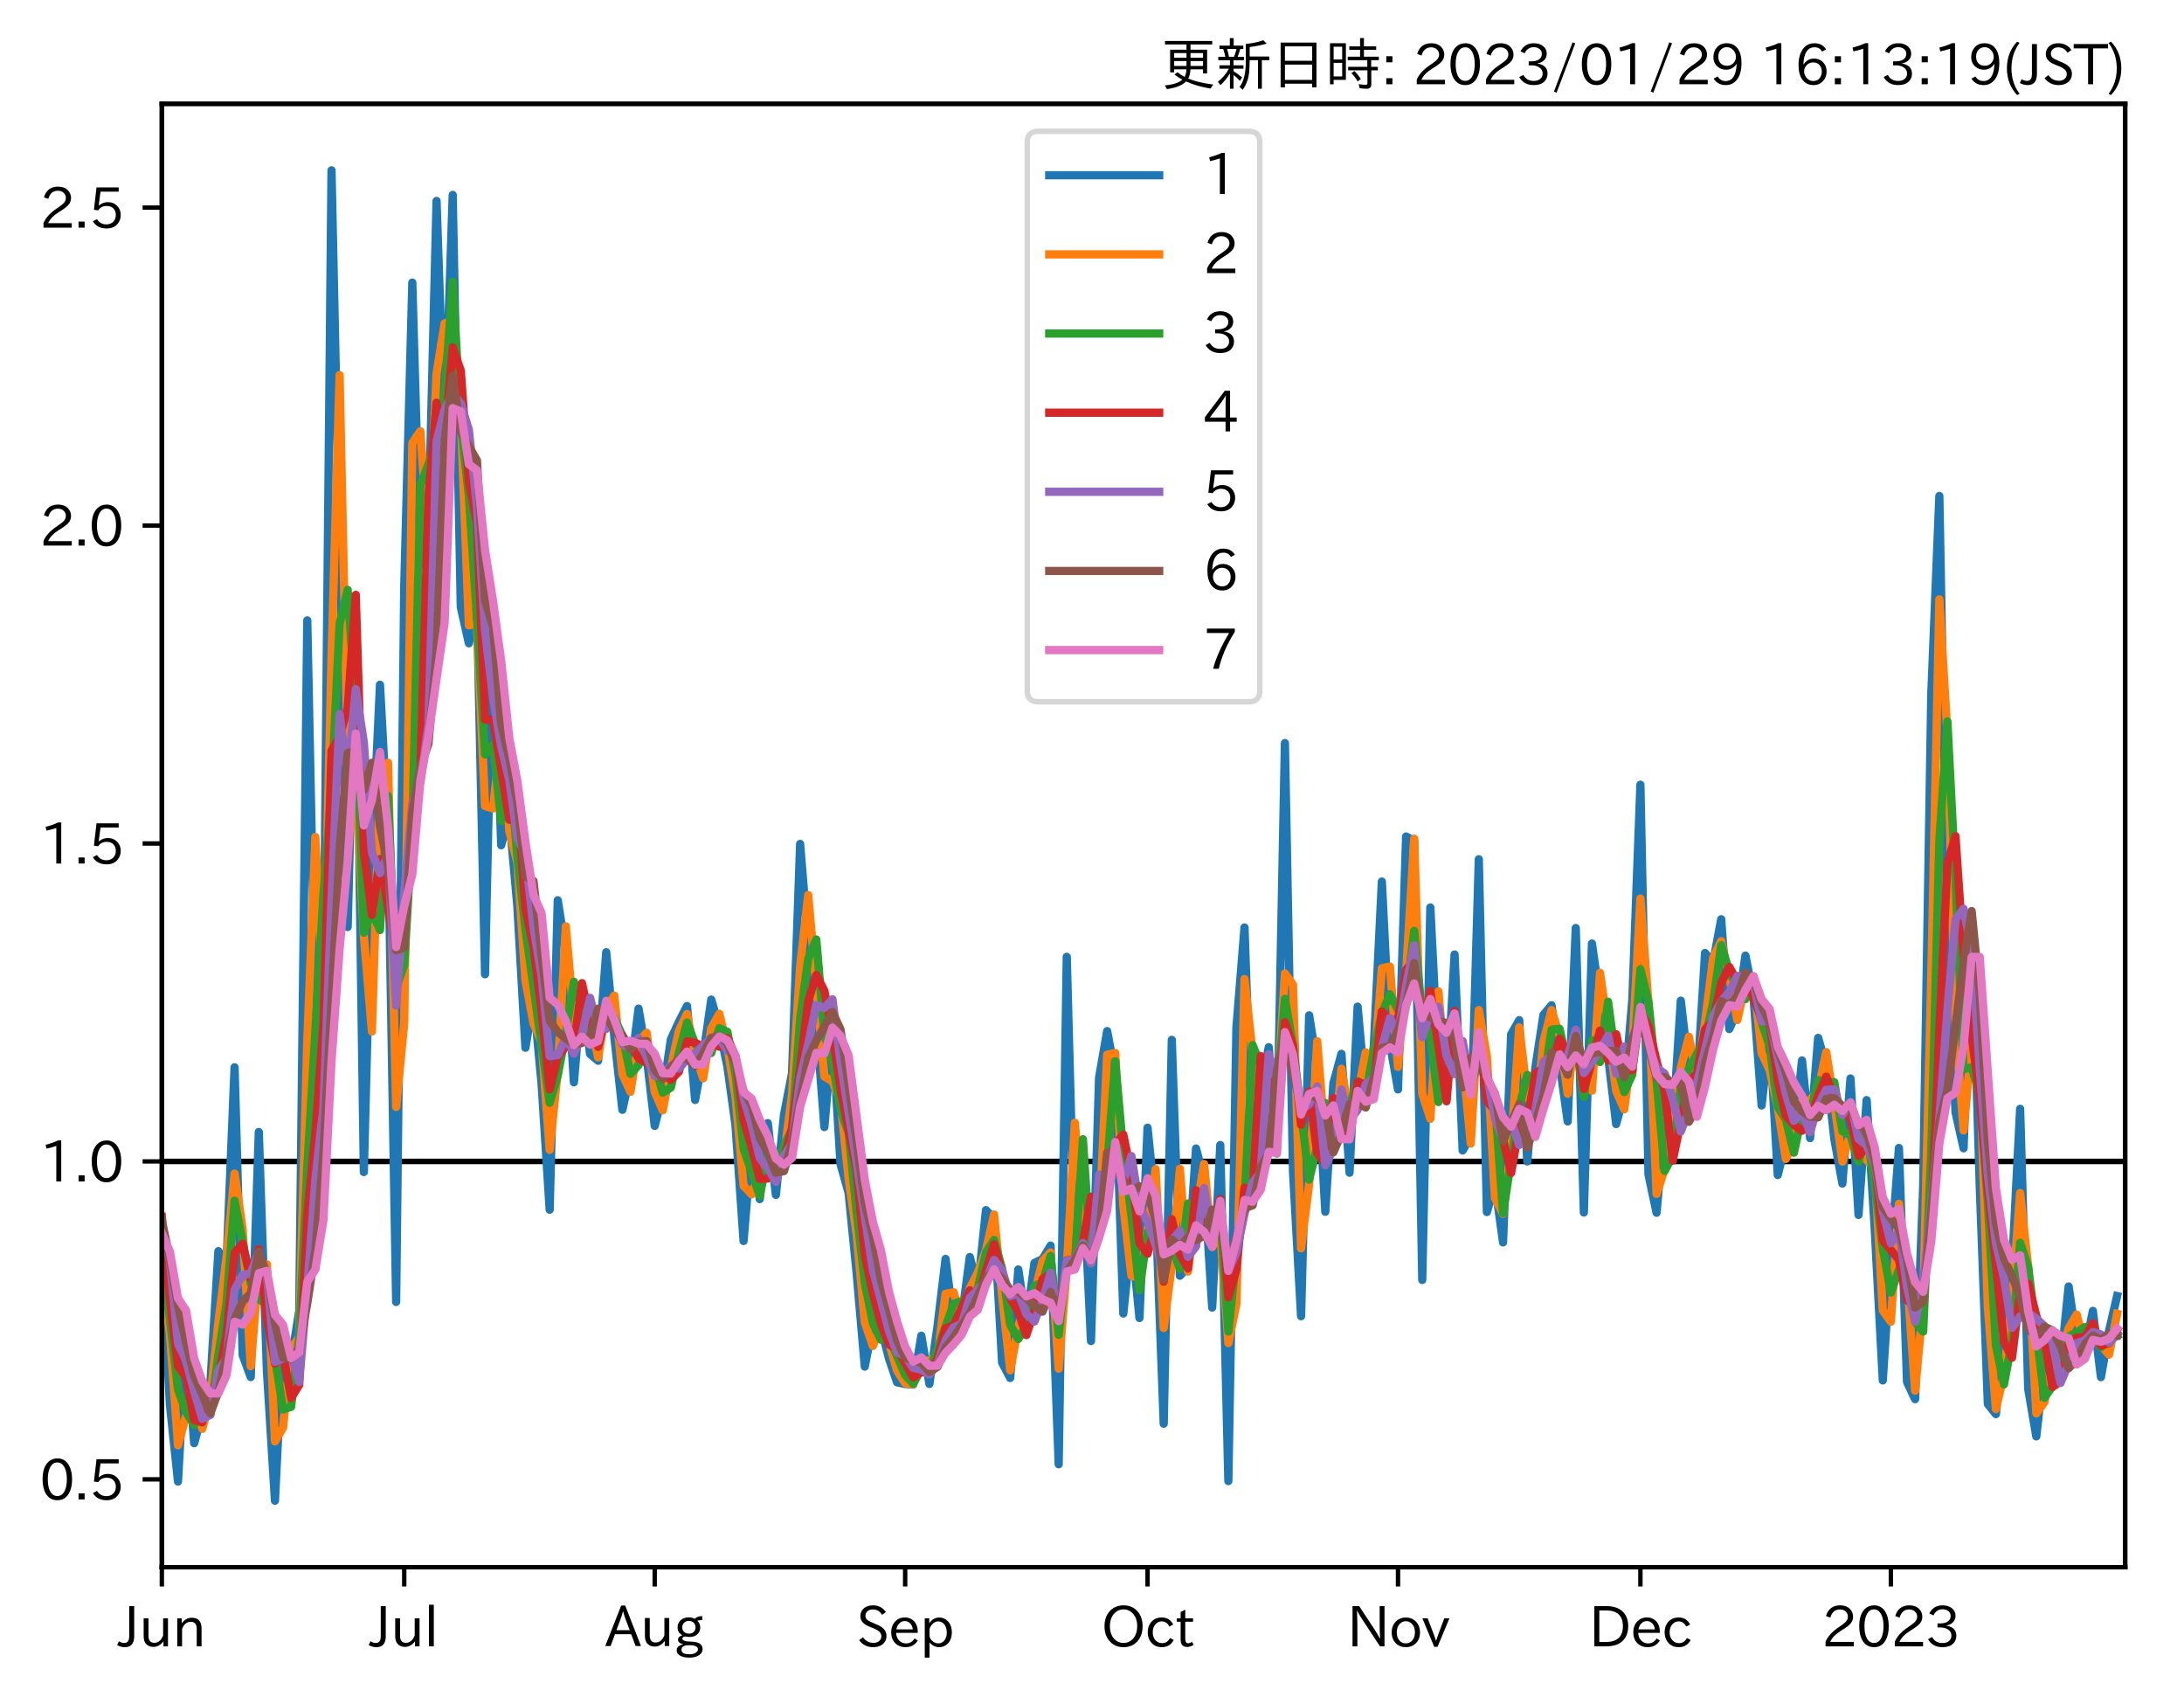 <?xml version="1.0" encoding="utf-8" standalone="no"?>
<!DOCTYPE svg PUBLIC "-//W3C//DTD SVG 1.1//EN"
  "http://www.w3.org/Graphics/SVG/1.1/DTD/svg11.dtd">
<svg xmlns:xlink="http://www.w3.org/1999/xlink" width="397.259pt" height="308.582pt" viewBox="0 0 397.259 308.582" xmlns="http://www.w3.org/2000/svg" version="1.1">
 <defs>
  <style type="text/css">*{stroke-linejoin: round; stroke-linecap: butt}</style>
 </defs>
 <g id="figure_1">
  <g id="patch_1">
   <path d="M 0 308.582 
L 397.259 308.582 
L 397.259 0 
L 0 0 
z
" style="fill: #ffffff"/>
  </g>
  <g id="axes_1">
   <g id="patch_2">
    <path d="M 29.439 284.991 
L 386.559 284.991 
L 386.559 18.879 
L 29.439 18.879 
z
" style="fill: #ffffff"/>
   </g>
   <g id="line2d_1">
    <path d="M 29.439 211.199 
L 386.559 211.199 
" clip-path="url(#p198c896432)" style="fill: none; stroke: #000000; stroke-linecap: square"/>
   </g>
   <g id="matplotlib.axis_1">
    <g id="xtick_1">
     <g id="line2d_2">
      <defs>
       <path id="m5eaef6ec23" d="M 0 0 
L 0 3.5 
" style="stroke: #000000; stroke-width: 0.8"/>
      </defs>
      <g>
       <use xlink:href="#m5eaef6ec23" x="29.439" y="284.991" style="stroke: #000000; stroke-width: 0.8"/>
      </g>
     </g>
     <g id="text_1">
      <!-- Jun -->
      <g transform="translate(21.499 299.482) scale(0.1 -0.1)">
       <defs>
        <path id="IPAexGothic-4a" d="M 1819 4634 
L 1819 1234 
Q 1819 -31 763 -31 
Q 303 -31 -125 209 
L 84 644 
Q 378 447 694 447 
Q 1250 447 1250 1203 
L 1250 4634 
L 1819 4634 
z
" transform="scale(0.016)"/>
        <path id="IPAexGothic-75" d="M 3284 63 
L 2772 63 
L 2772 644 
Q 2300 0 1625 0 
Q 1072 0 763 375 
Q 519 678 519 1241 
L 519 3250 
L 1069 3250 
L 1069 1259 
Q 1069 466 1734 466 
Q 2406 466 2734 1291 
L 2734 3250 
L 3284 3250 
L 3284 63 
z
" transform="scale(0.016)"/>
        <path id="IPAexGothic-6e" d="M 3328 63 
L 2778 63 
L 2778 2041 
Q 2778 2853 2106 2853 
Q 1428 2853 1113 2041 
L 1113 63 
L 563 63 
L 563 3250 
L 1075 3250 
L 1075 2675 
Q 1525 3316 2222 3316 
Q 3328 3316 3328 2072 
L 3328 63 
z
" transform="scale(0.016)"/>
       </defs>
       <use xlink:href="#IPAexGothic-4a"/>
       <use xlink:href="#IPAexGothic-75" x="37.988"/>
       <use xlink:href="#IPAexGothic-6e" x="98.389"/>
      </g>
     </g>
    </g>
    <g id="xtick_2">
     <g id="line2d_3">
      <g>
       <use xlink:href="#m5eaef6ec23" x="73.528" y="284.991" style="stroke: #000000; stroke-width: 0.8"/>
      </g>
     </g>
     <g id="text_2">
      <!-- Jul -->
      <g transform="translate(67.258 299.482) scale(0.1 -0.1)">
       <defs>
        <path id="IPAexGothic-6c" d="M 1131 63 
L 581 63 
L 581 4794 
L 1131 4794 
L 1131 63 
z
" transform="scale(0.016)"/>
       </defs>
       <use xlink:href="#IPAexGothic-4a"/>
       <use xlink:href="#IPAexGothic-75" x="37.988"/>
       <use xlink:href="#IPAexGothic-6c" x="98.389"/>
      </g>
     </g>
    </g>
    <g id="xtick_3">
     <g id="line2d_4">
      <g>
       <use xlink:href="#m5eaef6ec23" x="119.086" y="284.991" style="stroke: #000000; stroke-width: 0.8"/>
      </g>
     </g>
     <g id="text_3">
      <!-- Aug -->
      <g transform="translate(110.104 299.424) scale(0.1 -0.1)">
       <defs>
        <path id="IPAexGothic-41" d="M 4056 63 
L 3444 63 
L 2938 1409 
L 1100 1409 
L 603 63 
L -6 63 
L 1806 4666 
L 2259 4666 
L 4056 63 
z
M 2778 1863 
L 2316 3078 
Q 2125 3588 2028 4000 
L 2009 4000 
Q 1897 3563 1716 3078 
L 1263 1863 
L 2778 1863 
z
" transform="scale(0.016)"/>
        <path id="IPAexGothic-67" d="M 1331 1150 
Q 1006 1122 1006 900 
Q 1006 613 1763 575 
L 2131 556 
Q 3303 497 3303 -294 
Q 3303 -700 2925 -959 
Q 2519 -1253 1794 -1253 
Q 1138 -1253 738 -1028 
Q 353 -809 353 -428 
Q 353 84 1075 247 
L 1075 269 
Q 506 413 506 778 
Q 506 1116 994 1297 
Q 456 1575 456 2181 
Q 456 2650 769 2963 
Q 1128 3322 1738 3322 
Q 2125 3322 2422 3153 
Q 2650 3453 3259 3463 
L 3259 3013 
Q 2838 3003 2703 2938 
Q 3034 2613 3034 2169 
Q 3034 1728 2734 1425 
Q 2400 1094 1813 1094 
Q 1563 1094 1331 1150 
z
M 1734 2919 
Q 1409 2919 1197 2706 
Q 988 2497 988 2181 
Q 988 1872 1184 1684 
Q 1397 1472 1756 1472 
Q 2094 1472 2297 1678 
Q 2503 1881 2503 2203 
Q 2503 2497 2297 2700 
Q 2081 2919 1734 2919 
z
M 1753 159 
Q 903 159 903 -366 
Q 903 -875 1800 -875 
Q 2378 -875 2638 -606 
Q 2772 -481 2772 -313 
Q 2772 159 1753 159 
z
" transform="scale(0.016)"/>
       </defs>
       <use xlink:href="#IPAexGothic-41"/>
       <use xlink:href="#IPAexGothic-75" x="63.721"/>
       <use xlink:href="#IPAexGothic-67" x="124.121"/>
      </g>
     </g>
    </g>
    <g id="xtick_4">
     <g id="line2d_5">
      <g>
       <use xlink:href="#m5eaef6ec23" x="164.645" y="284.991" style="stroke: #000000; stroke-width: 0.8"/>
      </g>
     </g>
     <g id="text_4">
      <!-- Sep -->
      <g transform="translate(155.77 299.482) scale(0.1 -0.1)">
       <defs>
        <path id="IPAexGothic-53" d="M 2919 3641 
Q 2563 4259 1853 4259 
Q 1453 4259 1213 4009 
Q 1028 3803 1028 3534 
Q 1028 3238 1266 3047 
Q 1444 2913 1984 2688 
L 2200 2597 
Q 2925 2306 3191 1953 
Q 3422 1644 3422 1259 
Q 3422 644 2969 288 
Q 2559 -31 1931 -31 
Q 881 -31 313 766 
L 753 1100 
Q 1203 459 1938 459 
Q 2288 459 2534 625 
Q 2841 847 2841 1216 
Q 2841 1503 2616 1728 
Q 2375 1959 1728 2206 
L 1541 2278 
Q 453 2694 453 3481 
Q 453 4006 806 4347 
Q 1203 4725 1863 4725 
Q 2841 4725 3359 3956 
L 2919 3641 
z
" transform="scale(0.016)"/>
        <path id="IPAexGothic-65" d="M 863 1594 
Q 891 1041 1209 722 
Q 1534 397 1997 397 
Q 2606 397 2963 966 
L 3322 728 
Q 2869 -31 1931 -31 
Q 1222 -31 766 422 
Q 306 884 306 1641 
Q 306 2444 788 2925 
Q 1216 3353 1856 3353 
Q 2459 3353 2866 2956 
Q 3322 2494 3322 1722 
L 3322 1594 
L 863 1594 
z
M 2756 1997 
Q 2709 2431 2450 2681 
Q 2194 2938 1844 2938 
Q 1438 2938 1150 2591 
Q 953 2356 894 1997 
L 2756 1997 
z
" transform="scale(0.016)"/>
        <path id="IPAexGothic-70" d="M 1075 2688 
Q 1525 3341 2206 3341 
Q 2769 3341 3172 2938 
Q 3641 2469 3641 1644 
Q 3641 841 3178 372 
Q 2775 -31 2200 -31 
Q 1569 -31 1106 497 
L 1106 -1216 
L 563 -1216 
L 563 3250 
L 1075 3250 
L 1075 2688 
z
M 1106 1950 
L 1106 1291 
Q 1106 897 1516 600 
Q 1791 403 2106 403 
Q 2469 403 2725 659 
Q 3066 997 3066 1631 
Q 3066 2200 2784 2559 
Q 2503 2900 2100 2900 
Q 1656 2900 1338 2484 
Q 1106 2184 1106 1950 
z
" transform="scale(0.016)"/>
       </defs>
       <use xlink:href="#IPAexGothic-53"/>
       <use xlink:href="#IPAexGothic-65" x="58.496"/>
       <use xlink:href="#IPAexGothic-70" x="115.381"/>
      </g>
     </g>
    </g>
    <g id="xtick_5">
     <g id="line2d_6">
      <g>
       <use xlink:href="#m5eaef6ec23" x="208.734" y="284.991" style="stroke: #000000; stroke-width: 0.8"/>
      </g>
     </g>
     <g id="text_5">
      <!-- Oct -->
      <g transform="translate(200.299 299.482) scale(0.1 -0.1)">
       <defs>
        <path id="IPAexGothic-4f" d="M 2541 4725 
Q 3456 4725 4044 4138 
Q 4709 3472 4709 2331 
Q 4709 1219 4031 550 
Q 3450 -31 2541 -31 
Q 1638 -31 1056 550 
Q 378 1219 378 2356 
Q 378 3469 1044 4138 
Q 1631 4725 2541 4725 
z
M 2541 4266 
Q 1953 4266 1531 3844 
Q 994 3303 994 2350 
Q 994 1391 1531 863 
Q 1947 447 2541 447 
Q 3131 447 3556 863 
Q 4094 1400 4094 2375 
Q 4094 3297 3550 3844 
Q 3138 4266 2541 4266 
z
" transform="scale(0.016)"/>
        <path id="IPAexGothic-63" d="M 3269 784 
Q 2834 -31 1900 -31 
Q 1228 -31 788 409 
Q 313 891 313 1663 
Q 313 2428 788 2913 
Q 1222 3347 1881 3347 
Q 2813 3347 3206 2541 
L 2763 2309 
Q 2484 2900 1900 2900 
Q 1516 2900 1234 2619 
Q 881 2266 881 1650 
Q 881 1069 1222 728 
Q 1522 428 1956 428 
Q 2547 428 2847 1016 
L 3269 784 
z
" transform="scale(0.016)"/>
        <path id="IPAexGothic-74" d="M 2125 241 
Q 1769 -6 1397 -6 
Q 653 -6 653 831 
L 653 2859 
L 219 2859 
L 219 3250 
L 653 3250 
L 653 3966 
L 1178 4228 
L 1178 3250 
L 2063 3250 
L 2063 2859 
L 1178 2859 
L 1178 906 
Q 1178 416 1513 416 
Q 1738 416 1941 588 
L 2125 241 
z
" transform="scale(0.016)"/>
       </defs>
       <use xlink:href="#IPAexGothic-4f"/>
       <use xlink:href="#IPAexGothic-63" x="79.688"/>
       <use xlink:href="#IPAexGothic-74" x="134.082"/>
      </g>
     </g>
    </g>
    <g id="xtick_6">
     <g id="line2d_7">
      <g>
       <use xlink:href="#m5eaef6ec23" x="254.292" y="284.991" style="stroke: #000000; stroke-width: 0.8"/>
      </g>
     </g>
     <g id="text_6">
      <!-- Nov -->
      <g transform="translate(245.044 299.482) scale(0.1 -0.1)">
       <defs>
        <path id="IPAexGothic-4e" d="M 4244 63 
L 3731 63 
L 1697 3150 
Q 1466 3500 1141 4097 
L 1116 4097 
L 1128 3797 
Q 1159 2803 1159 2469 
L 1159 63 
L 609 63 
L 609 4634 
L 1366 4634 
L 3113 1978 
Q 3453 1447 3713 966 
L 3738 966 
Q 3694 1897 3694 2469 
L 3694 4634 
L 4244 4634 
L 4244 63 
z
" transform="scale(0.016)"/>
        <path id="IPAexGothic-6f" d="M 1919 3341 
Q 2594 3341 3056 2888 
Q 3531 2413 3531 1638 
Q 3531 888 3066 422 
Q 2609 -31 1919 -31 
Q 1228 -31 781 416 
Q 313 881 313 1656 
Q 313 2413 788 2888 
Q 1241 3341 1919 3341 
z
M 1919 2919 
Q 1519 2919 1241 2631 
Q 888 2278 888 1650 
Q 888 1031 1234 684 
Q 1516 403 1919 403 
Q 2331 403 2609 691 
Q 2956 1038 2956 1672 
Q 2956 2269 2603 2631 
Q 2316 2919 1919 2919 
z
" transform="scale(0.016)"/>
        <path id="IPAexGothic-76" d="M 3103 3250 
L 1747 6 
L 1375 6 
L 25 3250 
L 628 3250 
L 1338 1388 
L 1522 844 
L 1569 703 
L 1588 703 
Q 1641 884 1822 1388 
L 2516 3250 
L 3103 3250 
z
" transform="scale(0.016)"/>
       </defs>
       <use xlink:href="#IPAexGothic-4e"/>
       <use xlink:href="#IPAexGothic-6f" x="75.977"/>
       <use xlink:href="#IPAexGothic-76" x="136.377"/>
      </g>
     </g>
    </g>
    <g id="xtick_7">
     <g id="line2d_8">
      <g>
       <use xlink:href="#m5eaef6ec23" x="298.381" y="284.991" style="stroke: #000000; stroke-width: 0.8"/>
      </g>
     </g>
     <g id="text_7">
      <!-- Dec -->
      <g transform="translate(289.033 299.482) scale(0.1 -0.1)">
       <defs>
        <path id="IPAexGothic-44" d="M 609 4634 
L 1984 4634 
Q 3159 4634 3791 4050 
Q 4456 3444 4456 2356 
Q 4456 1047 3516 441 
Q 2925 63 1941 63 
L 609 63 
L 609 4634 
z
M 1172 556 
L 1894 556 
Q 3853 556 3853 2356 
Q 3853 4147 1928 4147 
L 1172 4147 
L 1172 556 
z
" transform="scale(0.016)"/>
       </defs>
       <use xlink:href="#IPAexGothic-44"/>
       <use xlink:href="#IPAexGothic-65" x="75.684"/>
       <use xlink:href="#IPAexGothic-63" x="132.568"/>
      </g>
     </g>
    </g>
    <g id="xtick_8">
     <g id="line2d_9">
      <g>
       <use xlink:href="#m5eaef6ec23" x="343.94" y="284.991" style="stroke: #000000; stroke-width: 0.8"/>
      </g>
     </g>
     <g id="text_8">
      <!-- 2023 -->
      <g transform="translate(331.343 299.482) scale(0.1 -0.1)">
       <defs>
        <path id="IPAexGothic-32" d="M 3659 63 
L 447 63 
L 447 594 
Q 825 1475 1894 2203 
L 2072 2322 
Q 2619 2697 2791 2906 
Q 2988 3153 2988 3444 
Q 2988 3772 2756 4003 
Q 2500 4259 2084 4259 
Q 1250 4259 991 3328 
L 497 3506 
Q 853 4725 2116 4725 
Q 2806 4725 3216 4316 
Q 3575 3947 3575 3425 
Q 3575 3038 3344 2722 
Q 3131 2416 2366 1938 
L 2231 1856 
Q 1256 1253 978 569 
L 3659 569 
L 3659 63 
z
" transform="scale(0.016)"/>
        <path id="IPAexGothic-30" d="M 2038 4725 
Q 2881 4725 3334 3944 
Q 3694 3325 3694 2344 
Q 3694 1372 3334 741 
Q 2888 -31 2016 -31 
Q 1147 -31 700 741 
Q 341 1372 341 2350 
Q 341 3713 1000 4334 
Q 1419 4725 2038 4725 
z
M 2016 4266 
Q 1516 4266 1228 3759 
Q 934 3247 934 2344 
Q 934 1456 1222 947 
Q 1513 447 2016 447 
Q 2619 447 2909 1153 
Q 3100 1622 3100 2375 
Q 3100 3256 2806 3759 
Q 2509 4266 2016 4266 
z
" transform="scale(0.016)"/>
        <path id="IPAexGothic-33" d="M 2381 2419 
Q 3506 2216 3506 1278 
Q 3506 716 3128 356 
Q 2709 -31 1944 -31 
Q 797 -31 288 881 
L 756 1131 
Q 1109 441 1938 441 
Q 2425 441 2694 691 
Q 2950 928 2950 1291 
Q 2950 1719 2566 1978 
Q 2216 2213 1644 2213 
L 1363 2213 
L 1363 2669 
L 1656 2669 
Q 2231 2669 2534 2888 
Q 2859 3119 2859 3509 
Q 2859 3934 2494 4138 
Q 2259 4278 1931 4278 
Q 1238 4278 903 3578 
L 434 3803 
Q 897 4725 1938 4725 
Q 2597 4725 3006 4394 
Q 3416 4069 3416 3534 
Q 3416 3028 3019 2706 
Q 2763 2500 2381 2444 
L 2381 2419 
z
" transform="scale(0.016)"/>
       </defs>
       <use xlink:href="#IPAexGothic-32"/>
       <use xlink:href="#IPAexGothic-30" x="62.988"/>
       <use xlink:href="#IPAexGothic-32" x="125.977"/>
       <use xlink:href="#IPAexGothic-33" x="188.965"/>
      </g>
     </g>
    </g>
   </g>
   <g id="matplotlib.axis_2">
    <g id="ytick_1">
     <g id="line2d_10">
      <defs>
       <path id="m2f8f2e50e8" d="M 0 0 
L -3.5 0 
" style="stroke: #000000; stroke-width: 0.8"/>
      </defs>
      <g>
       <use xlink:href="#m2f8f2e50e8" x="29.439" y="269.015" style="stroke: #000000; stroke-width: 0.8"/>
      </g>
     </g>
     <g id="text_9">
      <!-- 0.5 -->
      <g transform="translate(7.2 272.76) scale(0.1 -0.1)">
       <defs>
        <path id="IPAexGothic-2e" d="M 1184 63 
L 494 63 
L 494 753 
L 1184 753 
L 1184 63 
z
" transform="scale(0.016)"/>
        <path id="IPAexGothic-35" d="M 1178 2603 
Q 1634 2963 2172 2963 
Q 2816 2963 3241 2528 
Q 3638 2113 3638 1497 
Q 3638 938 3297 513 
Q 2869 -31 2031 -31 
Q 959 -31 469 784 
L 938 1028 
Q 1309 434 2013 434 
Q 2466 434 2769 716 
Q 3081 1013 3081 1503 
Q 3081 1966 2806 2241 
Q 2519 2528 2056 2528 
Q 1406 2528 1072 2028 
L 591 2091 
L 884 4634 
L 3406 4634 
L 3406 4153 
L 1341 4153 
L 1134 2603 
L 1178 2603 
z
" transform="scale(0.016)"/>
       </defs>
       <use xlink:href="#IPAexGothic-30"/>
       <use xlink:href="#IPAexGothic-2e" x="62.988"/>
       <use xlink:href="#IPAexGothic-35" x="89.404"/>
      </g>
     </g>
    </g>
    <g id="ytick_2">
     <g id="line2d_11">
      <g>
       <use xlink:href="#m2f8f2e50e8" x="29.439" y="211.199" style="stroke: #000000; stroke-width: 0.8"/>
      </g>
     </g>
     <g id="text_10">
      <!-- 1.0 -->
      <g transform="translate(7.2 214.944) scale(0.1 -0.1)">
       <defs>
        <path id="IPAexGothic-31" d="M 2463 63 
L 1900 63 
L 1900 4103 
Q 1372 3922 788 3797 
L 684 4231 
Q 1519 4441 2106 4731 
L 2463 4731 
L 2463 63 
z
" transform="scale(0.016)"/>
       </defs>
       <use xlink:href="#IPAexGothic-31"/>
       <use xlink:href="#IPAexGothic-2e" x="62.988"/>
       <use xlink:href="#IPAexGothic-30" x="89.404"/>
      </g>
     </g>
    </g>
    <g id="ytick_3">
     <g id="line2d_12">
      <g>
       <use xlink:href="#m2f8f2e50e8" x="29.439" y="153.383" style="stroke: #000000; stroke-width: 0.8"/>
      </g>
     </g>
     <g id="text_11">
      <!-- 1.5 -->
      <g transform="translate(7.2 157.129) scale(0.1 -0.1)">
       <use xlink:href="#IPAexGothic-31"/>
       <use xlink:href="#IPAexGothic-2e" x="62.988"/>
       <use xlink:href="#IPAexGothic-35" x="89.404"/>
      </g>
     </g>
    </g>
    <g id="ytick_4">
     <g id="line2d_13">
      <g>
       <use xlink:href="#m2f8f2e50e8" x="29.439" y="95.568" style="stroke: #000000; stroke-width: 0.8"/>
      </g>
     </g>
     <g id="text_12">
      <!-- 2.0 -->
      <g transform="translate(7.2 99.313) scale(0.1 -0.1)">
       <use xlink:href="#IPAexGothic-32"/>
       <use xlink:href="#IPAexGothic-2e" x="62.988"/>
       <use xlink:href="#IPAexGothic-30" x="89.404"/>
      </g>
     </g>
    </g>
    <g id="ytick_5">
     <g id="line2d_14">
      <g>
       <use xlink:href="#m2f8f2e50e8" x="29.439" y="37.752" style="stroke: #000000; stroke-width: 0.8"/>
      </g>
     </g>
     <g id="text_13">
      <!-- 2.5 -->
      <g transform="translate(7.2 41.498) scale(0.1 -0.1)">
       <use xlink:href="#IPAexGothic-32"/>
       <use xlink:href="#IPAexGothic-2e" x="62.988"/>
       <use xlink:href="#IPAexGothic-35" x="89.404"/>
      </g>
     </g>
    </g>
   </g>
   <g id="line2d_15">
    <path d="M 29.439 227.412 
L 30.909 255.472 
L 32.378 269.406 
L 33.848 242.946 
L 35.318 262.441 
L 38.257 251.639 
L 39.726 227.515 
L 41.196 229.941 
L 42.666 194.078 
L 44.135 246.404 
L 45.605 250.412 
L 47.075 205.847 
L 48.544 249.191 
L 50.014 272.895 
L 51.484 243.091 
L 52.953 247.56 
L 54.423 238.429 
L 55.892 112.81 
L 57.362 184.323 
L 58.832 181.499 
L 60.301 30.975 
L 63.241 168.571 
L 64.71 110.868 
L 66.18 213.126 
L 67.649 156.294 
L 69.119 124.518 
L 70.589 151.875 
L 72.058 236.752 
L 73.528 106.655 
L 74.998 51.387 
L 76.467 102.788 
L 77.937 95.926 
L 79.406 36.543 
L 80.876 79.378 
L 82.346 35.44 
L 83.815 110.397 
L 85.285 116.98 
L 86.755 109.726 
L 88.224 177.161 
L 89.694 110.815 
L 91.164 153.702 
L 92.633 148.461 
L 94.103 164.812 
L 95.572 190.526 
L 97.042 181.526 
L 98.512 197.097 
L 99.981 219.977 
L 101.451 163.71 
L 102.921 173.022 
L 104.39 196.818 
L 105.86 179.527 
L 107.329 191.661 
L 108.799 192.888 
L 110.269 173.159 
L 111.738 188.502 
L 113.208 201.809 
L 114.678 195.198 
L 116.147 183.412 
L 117.617 192.047 
L 119.086 204.738 
L 120.556 199.026 
L 122.026 189.017 
L 123.495 185.81 
L 124.965 182.942 
L 126.435 200.02 
L 127.904 192.032 
L 129.374 181.775 
L 130.844 186.871 
L 132.313 193.984 
L 133.783 204.601 
L 135.252 225.669 
L 136.722 207.99 
L 138.192 218.057 
L 139.661 204.233 
L 141.131 217.282 
L 142.601 202.721 
L 144.07 195.142 
L 145.54 153.461 
L 147.009 171.531 
L 148.479 185.829 
L 149.949 204.95 
L 151.418 187.736 
L 152.888 211.671 
L 154.358 216.921 
L 155.827 231.588 
L 157.297 248.51 
L 158.766 240.826 
L 160.236 241.3 
L 161.706 247.073 
L 163.175 251.368 
L 164.645 251.669 
L 166.115 251.785 
L 167.584 242.9 
L 169.054 251.663 
L 170.524 241.186 
L 171.993 228.93 
L 173.463 240.67 
L 174.932 239.69 
L 176.402 228.587 
L 177.872 234.115 
L 179.341 220.054 
L 180.811 221.634 
L 182.281 247.789 
L 183.75 250.578 
L 185.22 230.848 
L 186.689 240.571 
L 188.159 229.668 
L 189.629 228.965 
L 191.098 226.507 
L 192.568 266.268 
L 194.038 173.995 
L 195.507 228.352 
L 196.977 212.968 
L 198.446 243.864 
L 199.916 195.951 
L 201.386 187.501 
L 202.855 195.33 
L 204.325 238.856 
L 205.795 224.564 
L 207.264 239.675 
L 208.734 205.067 
L 210.204 219.658 
L 211.673 258.894 
L 213.143 189.096 
L 214.612 231.989 
L 216.082 230.452 
L 217.552 208.849 
L 219.021 214.413 
L 220.491 237.775 
L 221.961 208.216 
L 223.43 269.329 
L 224.9 186.857 
L 226.369 168.653 
L 227.839 211.199 
L 229.309 197.903 
L 230.778 190.428 
L 232.248 209.746 
L 233.718 135.124 
L 235.187 212.926 
L 236.657 239.344 
L 238.126 184.632 
L 239.596 193.893 
L 241.066 220.352 
L 242.535 197.002 
L 244.005 191.634 
L 245.475 213.254 
L 246.944 183.049 
L 248.414 199.198 
L 249.884 190.347 
L 251.353 160.31 
L 252.823 189.784 
L 254.292 198.104 
L 255.762 152.111 
L 257.232 152.92 
L 258.701 232.748 
L 260.171 165.024 
L 261.641 194.086 
L 263.11 199.838 
L 264.58 173.565 
L 266.049 209.205 
L 267.519 206.691 
L 268.989 156.25 
L 270.458 220.403 
L 271.928 215.285 
L 273.398 225.924 
L 274.867 188.099 
L 276.337 185.512 
L 277.806 211.199 
L 279.276 194.16 
L 280.746 184.552 
L 282.215 182.799 
L 285.155 203.93 
L 286.624 168.757 
L 288.094 220.491 
L 289.564 171.577 
L 292.503 192.116 
L 293.972 204.403 
L 295.442 198.988 
L 296.912 181.777 
L 298.381 142.697 
L 299.851 213.581 
L 301.321 220.53 
L 302.79 204.081 
L 304.26 205.292 
L 305.729 181.962 
L 307.199 194.794 
L 308.669 197.433 
L 310.138 173.296 
L 311.608 175.045 
L 313.078 167.162 
L 314.547 187.121 
L 316.017 183.834 
L 317.486 173.778 
L 318.956 181.239 
L 320.426 201.02 
L 321.895 187.829 
L 323.365 213.669 
L 324.835 207.769 
L 326.304 207.295 
L 327.774 192.832 
L 329.244 206.958 
L 330.713 188.728 
L 332.183 193.851 
L 333.652 207.103 
L 335.122 215.224 
L 336.592 196.114 
L 338.061 220.92 
L 339.531 200.047 
L 341.001 223.444 
L 342.47 251.025 
L 343.94 228.181 
L 345.409 208.755 
L 346.879 251.311 
L 348.349 254.432 
L 349.818 215.743 
L 351.288 126.299 
L 352.758 90.185 
L 354.227 169.011 
L 355.697 202.233 
L 357.166 208.81 
L 358.636 167.736 
L 360.106 215.685 
L 361.575 255.305 
L 363.045 257.151 
L 364.515 241.911 
L 365.984 230.364 
L 367.454 201.639 
L 368.924 252.591 
L 370.393 261.203 
L 371.863 248.191 
L 373.332 245.888 
L 374.802 248.529 
L 376.272 233.938 
L 377.741 243.874 
L 379.211 245.699 
L 380.681 238.379 
L 382.15 250.422 
L 383.62 242.025 
L 385.089 235.68 
L 385.089 235.68 
" clip-path="url(#p198c896432)" style="fill: none; stroke: #1f77b4; stroke-width: 1.5; stroke-linecap: square"/>
   </g>
   <g id="line2d_16">
    <path d="M 29.439 230.93 
L 30.909 242.602 
L 32.378 262.817 
L 33.848 257.426 
L 35.318 253.337 
L 36.787 259.836 
L 38.257 254.434 
L 39.726 240.415 
L 41.196 228.735 
L 42.666 213.418 
L 44.135 223.502 
L 45.605 248.433 
L 47.075 230.677 
L 48.544 229.913 
L 50.014 262.12 
L 51.484 259.625 
L 52.953 245.356 
L 54.423 243.119 
L 55.892 189.282 
L 57.362 152.19 
L 58.832 182.918 
L 60.301 119.473 
L 61.771 68.197 
L 63.241 137.67 
L 64.71 141.957 
L 66.18 170.127 
L 67.649 187.58 
L 69.119 141.084 
L 70.589 138.693 
L 72.058 201.293 
L 73.528 186 
L 74.998 80.567 
L 76.467 78.414 
L 77.937 99.383 
L 79.406 67.932 
L 80.876 58.815 
L 82.346 58.306 
L 83.815 75.699 
L 85.285 113.714 
L 86.755 113.384 
L 88.224 146.57 
L 89.694 147.022 
L 91.164 133.444 
L 92.633 151.101 
L 94.103 156.833 
L 95.572 178.224 
L 97.042 186.098 
L 98.512 189.532 
L 99.981 209.091 
L 101.451 194.808 
L 102.921 168.435 
L 104.39 185.419 
L 105.86 188.442 
L 107.329 185.725 
L 108.799 192.276 
L 110.269 183.362 
L 111.738 181.032 
L 113.208 195.324 
L 114.678 198.546 
L 116.147 189.431 
L 117.617 187.797 
L 119.086 198.549 
L 120.556 201.914 
L 122.026 194.115 
L 123.495 187.422 
L 124.965 184.383 
L 126.435 191.751 
L 127.904 196.087 
L 129.374 186.998 
L 130.844 184.346 
L 132.313 190.474 
L 133.783 199.403 
L 135.252 215.633 
L 136.722 217.185 
L 138.192 213.135 
L 139.661 211.352 
L 141.131 210.941 
L 142.601 210.229 
L 144.07 198.987 
L 145.54 175.732 
L 147.009 162.745 
L 149.949 195.738 
L 151.418 196.627 
L 152.888 200.268 
L 154.358 214.327 
L 155.827 224.517 
L 157.297 240.462 
L 158.766 244.758 
L 160.236 241.063 
L 161.706 244.236 
L 163.175 249.25 
L 164.645 251.519 
L 166.115 251.727 
L 167.584 247.467 
L 169.054 247.402 
L 170.524 246.596 
L 171.993 235.263 
L 173.463 234.987 
L 174.932 240.182 
L 176.402 234.305 
L 177.872 231.391 
L 179.341 227.332 
L 180.811 220.847 
L 182.281 235.645 
L 183.75 249.196 
L 185.22 241.28 
L 186.689 235.839 
L 188.159 235.282 
L 189.629 229.317 
L 191.098 227.744 
L 192.568 248.883 
L 194.038 230.621 
L 195.507 204.148 
L 196.977 220.939 
L 198.446 229.636 
L 199.916 222.626 
L 201.386 191.792 
L 202.855 191.472 
L 204.325 219.272 
L 205.795 231.979 
L 207.264 232.421 
L 208.734 223.814 
L 210.204 212.595 
L 211.673 241.502 
L 213.143 230.098 
L 214.612 212.537 
L 216.082 231.223 
L 217.552 220.196 
L 219.021 211.665 
L 220.491 226.774 
L 221.961 224.053 
L 223.43 244.244 
L 224.9 237.116 
L 226.369 178.033 
L 229.309 204.732 
L 230.778 194.218 
L 232.248 200.456 
L 233.718 177.011 
L 235.187 179.06 
L 236.657 227.005 
L 238.126 215.294 
L 239.596 189.34 
L 241.066 207.855 
L 242.535 209.255 
L 244.005 194.345 
L 245.475 202.915 
L 246.944 199.041 
L 248.414 191.364 
L 249.884 194.847 
L 251.353 176.075 
L 252.823 175.764 
L 254.292 194.009 
L 255.762 176.86 
L 257.232 152.516 
L 258.701 198.917 
L 260.171 203.449 
L 261.641 180.274 
L 263.11 196.994 
L 264.58 187.319 
L 266.049 192.563 
L 267.519 207.955 
L 268.989 183.675 
L 270.458 192.092 
L 271.928 217.874 
L 273.398 220.738 
L 274.867 208.514 
L 276.337 186.811 
L 277.806 198.999 
L 279.276 202.972 
L 280.746 189.44 
L 282.215 183.678 
L 283.685 188.335 
L 285.155 198.897 
L 286.624 187.449 
L 288.094 197.18 
L 289.564 198.341 
L 291.033 176.895 
L 292.503 187.164 
L 293.972 198.406 
L 295.442 201.725 
L 296.912 190.654 
L 298.381 163.401 
L 299.851 182.425 
L 301.321 217.11 
L 302.79 212.601 
L 304.26 204.688 
L 305.729 194.139 
L 307.199 188.527 
L 308.669 196.12 
L 310.138 185.88 
L 311.608 174.173 
L 313.078 171.154 
L 314.547 177.474 
L 316.017 185.487 
L 317.486 178.892 
L 318.956 177.555 
L 320.426 191.49 
L 321.895 194.589 
L 323.365 201.413 
L 324.835 210.756 
L 326.304 207.532 
L 327.774 200.27 
L 329.244 200.092 
L 330.713 198.166 
L 332.183 191.314 
L 333.652 200.651 
L 335.122 211.235 
L 336.592 206.046 
L 338.061 209.169 
L 339.531 210.953 
L 341.001 212.342 
L 342.47 238.302 
L 343.94 240.354 
L 345.409 218.904 
L 346.879 232.401 
L 348.349 252.888 
L 349.818 237.15 
L 351.288 177.578 
L 352.758 108.989 
L 354.227 133.576 
L 355.697 186.603 
L 357.166 205.566 
L 358.636 189.804 
L 360.106 193.855 
L 361.575 237.669 
L 363.045 256.234 
L 364.515 249.907 
L 365.984 236.321 
L 367.454 216.936 
L 368.924 230.425 
L 370.393 257.03 
L 371.863 254.991 
L 373.332 247.048 
L 374.802 247.219 
L 376.272 241.545 
L 377.741 239.046 
L 379.211 244.792 
L 380.681 242.118 
L 382.15 244.621 
L 383.62 246.333 
L 385.089 238.91 
L 385.089 238.91 
" clip-path="url(#p198c896432)" style="fill: none; stroke: #ff7f0e; stroke-width: 1.5; stroke-linecap: square"/>
   </g>
   <g id="line2d_17">
    <path d="M 29.439 229.123 
L 30.909 239.928 
L 32.378 252.699 
L 33.848 256.78 
L 35.318 259.139 
L 36.787 254.622 
L 38.257 257.208 
L 39.726 246.388 
L 41.196 237.056 
L 42.666 218.326 
L 45.605 233.387 
L 47.075 236.234 
L 48.544 237.293 
L 51.484 256.313 
L 52.953 255.823 
L 54.423 243.109 
L 55.892 212.365 
L 58.832 162.563 
L 60.301 143.841 
L 61.771 113.406 
L 63.241 107.257 
L 64.71 129.128 
L 66.18 169.61 
L 67.649 165.646 
L 69.119 169.116 
L 70.589 144.753 
L 72.058 179.648 
L 73.528 175.438 
L 74.998 150.711 
L 76.467 88.209 
L 77.937 84.394 
L 79.406 80.115 
L 80.876 71.805 
L 82.346 51.239 
L 83.815 76.932 
L 85.285 90.291 
L 86.755 112.393 
L 88.224 137.202 
L 89.694 135.363 
L 91.164 149.277 
L 92.633 138.585 
L 94.103 155.796 
L 95.572 168.9 
L 99.981 200.539 
L 101.451 195.575 
L 102.921 187.912 
L 104.39 178.525 
L 105.86 183.482 
L 107.329 189.524 
L 108.799 188.154 
L 110.269 186.184 
L 111.738 185.096 
L 113.208 188.316 
L 114.678 195.282 
L 116.147 193.688 
L 117.617 190.309 
L 119.086 193.69 
L 120.556 198.708 
L 122.026 197.755 
L 123.495 191.403 
L 124.965 185.945 
L 126.435 189.799 
L 127.904 191.845 
L 129.374 191.481 
L 130.844 186.956 
L 132.313 187.634 
L 133.783 195.356 
L 135.252 208.84 
L 138.192 217.477 
L 139.661 210.242 
L 141.131 213.363 
L 142.601 208.263 
L 144.07 205.402 
L 145.54 185.324 
L 147.009 174.344 
L 148.479 170.831 
L 149.949 188.12 
L 151.418 193.123 
L 152.888 201.849 
L 154.358 206.082 
L 155.827 220.403 
L 157.297 233.237 
L 158.766 240.584 
L 160.236 243.621 
L 161.706 243.115 
L 164.645 250.065 
L 166.115 251.608 
L 167.584 248.893 
L 169.054 248.891 
L 170.524 245.382 
L 173.463 237.102 
L 174.932 236.583 
L 176.402 236.477 
L 177.872 234.242 
L 179.341 227.752 
L 180.811 225.468 
L 182.281 230.719 
L 183.75 240.922 
L 185.22 243.507 
L 186.689 241.044 
L 188.159 233.827 
L 189.629 233.223 
L 191.098 228.389 
L 192.568 242.74 
L 194.038 229.269 
L 195.507 229.871 
L 196.977 207.161 
L 198.446 229.21 
L 199.916 219.501 
L 201.386 212.031 
L 202.855 192.982 
L 204.325 209.581 
L 205.795 221.066 
L 207.264 234.617 
L 208.734 224.065 
L 210.204 222.447 
L 211.673 230.765 
L 213.143 226.736 
L 214.612 230.732 
L 216.082 218.851 
L 217.552 224.281 
L 219.021 218.302 
L 220.491 221.124 
L 221.961 220.935 
L 223.43 242.142 
L 224.9 228.364 
L 226.369 218.449 
L 227.839 190.03 
L 229.309 193.727 
L 230.778 200.139 
L 232.248 199.611 
L 233.718 181.624 
L 235.187 190.092 
L 238.126 214.51 
L 239.596 208.573 
L 241.066 200.569 
L 242.535 204.342 
L 244.005 203.653 
L 245.475 200.974 
L 246.944 196.618 
L 248.414 199.093 
L 249.884 191.026 
L 251.353 184.214 
L 252.823 180.79 
L 254.292 183.611 
L 255.762 181.298 
L 257.232 169.271 
L 258.701 184.906 
L 260.171 188.492 
L 261.641 200.403 
L 263.11 187.109 
L 264.58 189.612 
L 266.049 195.033 
L 267.519 197.447 
L 268.989 192.748 
L 270.458 197.145 
L 271.928 200.314 
L 273.398 220.626 
L 276.337 201.296 
L 277.806 195.464 
L 279.276 197.406 
L 280.746 197.114 
L 282.215 187.261 
L 283.685 187.085 
L 285.155 193.742 
L 286.624 189.55 
L 288.094 199.47 
L 289.564 189.153 
L 291.033 193.119 
L 292.503 182.151 
L 293.972 193.164 
L 295.442 198.601 
L 296.912 195.401 
L 298.381 176.247 
L 299.851 182.209 
L 301.321 196.443 
L 302.79 212.928 
L 304.26 210.215 
L 305.729 197.539 
L 307.199 194.358 
L 310.138 188.916 
L 311.608 182.357 
L 313.078 171.871 
L 314.547 176.669 
L 316.017 179.625 
L 317.486 181.687 
L 318.956 179.678 
L 320.426 185.827 
L 321.895 190.281 
L 323.365 201.282 
L 324.835 203.568 
L 326.304 209.614 
L 327.774 202.821 
L 329.244 202.54 
L 330.713 196.412 
L 332.183 196.743 
L 333.652 196.796 
L 335.122 205.709 
L 336.592 206.4 
L 338.061 211.223 
L 339.531 206.204 
L 341.001 215.276 
L 342.47 227.043 
L 343.94 235.049 
L 345.409 230.894 
L 346.879 231.015 
L 348.349 240.404 
L 349.818 242.143 
L 351.288 209.559 
L 352.758 152.791 
L 354.227 131.18 
L 355.697 159.88 
L 357.166 194.435 
L 358.636 194.079 
L 360.106 199.039 
L 361.575 218.687 
L 363.045 244.704 
L 364.515 251.75 
L 365.984 243.878 
L 367.454 225.986 
L 368.924 230.404 
L 371.863 254.2 
L 373.332 252.077 
L 376.272 243.018 
L 377.741 242.328 
L 379.211 241.322 
L 380.681 242.708 
L 382.15 244.982 
L 383.62 243.765 
L 385.089 242.928 
L 385.089 242.928 
" clip-path="url(#p198c896432)" style="fill: none; stroke: #2ca02c; stroke-width: 1.5; stroke-linecap: square"/>
   </g>
   <g id="line2d_18">
    <path d="M 29.439 221.275 
L 30.909 236.505 
L 32.378 248.479 
L 33.848 250.372 
L 35.318 258.241 
L 36.787 258.642 
L 38.257 253.888 
L 39.726 250.743 
L 41.196 242.559 
L 42.666 227.833 
L 44.135 226.153 
L 45.605 232.537 
L 47.075 227.154 
L 48.544 239.663 
L 50.014 247.95 
L 51.484 246.125 
L 52.953 254.22 
L 54.423 251.825 
L 55.892 220.969 
L 57.362 205.919 
L 58.832 186.136 
L 60.301 136.533 
L 61.771 133.904 
L 63.241 128.78 
L 64.71 108.165 
L 66.18 154.662 
L 67.649 166.382 
L 69.119 156.223 
L 72.058 174.127 
L 73.528 164.057 
L 74.998 151.003 
L 76.467 139.789 
L 77.937 90.162 
L 79.406 73.227 
L 80.876 79.931 
L 82.346 63.163 
L 83.815 67.395 
L 85.285 87.609 
L 86.755 95.307 
L 88.224 130.829 
L 89.694 130.924 
L 92.633 149.073 
L 94.103 145.515 
L 95.572 165.231 
L 97.042 172.156 
L 98.512 183.99 
L 99.981 198.107 
L 101.451 192.196 
L 102.921 190.268 
L 104.39 190.194 
L 105.86 178.776 
L 107.329 185.572 
L 108.799 190.373 
L 110.269 184.548 
L 111.738 186.767 
L 113.208 189.473 
L 114.678 190.069 
L 116.147 192.41 
L 120.556 195.044 
L 122.026 196.351 
L 123.495 194.867 
L 124.965 189.335 
L 126.435 189.604 
L 127.904 190.361 
L 129.374 189.395 
L 130.844 190.343 
L 132.313 188.747 
L 133.783 192.085 
L 135.252 203.694 
L 136.722 208.628 
L 138.192 214.391 
L 139.661 214.306 
L 141.131 212.043 
L 142.601 210.792 
L 144.07 205.111 
L 145.54 194.096 
L 147.009 181.995 
L 148.479 177.3 
L 149.949 180.166 
L 151.418 188.024 
L 152.888 198.023 
L 155.827 213.037 
L 157.297 228.257 
L 158.766 235.195 
L 160.236 240.763 
L 161.706 244.498 
L 163.175 245.259 
L 166.115 250.499 
L 167.584 249.519 
L 169.054 249.595 
L 170.524 247.032 
L 171.993 241.548 
L 173.463 240.988 
L 176.402 234.647 
L 177.872 235.892 
L 180.811 226.257 
L 182.281 231.579 
L 183.75 236.122 
L 185.22 238.507 
L 186.689 242.783 
L 188.159 238.332 
L 189.629 232.635 
L 191.098 231.587 
L 192.568 239.647 
L 194.038 229.193 
L 195.507 229.041 
L 196.977 225.896 
L 198.446 217.633 
L 199.916 221.786 
L 201.386 212.266 
L 202.855 208.066 
L 204.325 206.313 
L 205.795 213.521 
L 207.264 226.061 
L 208.734 227.981 
L 210.204 222.98 
L 211.673 233.074 
L 213.143 221.71 
L 214.612 228.076 
L 216.082 230.662 
L 217.552 216.433 
L 219.021 221.899 
L 220.491 223.537 
L 221.961 218.035 
L 223.43 235.928 
L 224.9 230.806 
L 226.369 215.976 
L 227.839 216.68 
L 229.309 192.042 
L 230.778 192.91 
L 232.248 202.612 
L 233.718 185.877 
L 235.187 190.176 
L 236.657 204.537 
L 238.126 198.449 
L 239.596 209.677 
L 241.066 211.635 
L 242.535 199.687 
L 244.005 201.282 
L 245.475 206.126 
L 246.944 196.714 
L 248.414 197.268 
L 249.884 196.961 
L 251.353 183.924 
L 252.823 185.627 
L 254.292 185.326 
L 255.762 176.313 
L 257.232 174.67 
L 258.701 188.327 
L 260.171 180.177 
L 263.11 200.262 
L 264.58 183.84 
L 266.049 194.797 
L 267.519 198.049 
L 268.989 188.19 
L 270.458 200.271 
L 271.928 201.939 
L 273.398 207.269 
L 274.867 213.29 
L 276.337 204.949 
L 277.806 203.848 
L 279.276 195.139 
L 280.746 194.306 
L 282.215 193.674 
L 283.685 188.889 
L 285.155 191.502 
L 286.624 187.893 
L 288.094 198.041 
L 289.564 193.006 
L 291.033 187.405 
L 292.503 192.869 
L 293.972 188.067 
L 295.442 194.645 
L 296.912 194.587 
L 298.381 183.841 
L 299.851 186.6 
L 301.321 192.922 
L 302.79 198.396 
L 304.26 211.066 
L 307.199 196.858 
L 308.669 195.133 
L 310.138 187.21 
L 311.608 185.572 
L 313.078 178.7 
L 314.547 175.833 
L 316.017 178.493 
L 317.486 178.185 
L 318.956 181.575 
L 320.426 185.331 
L 321.895 186.33 
L 323.365 196.546 
L 324.835 202.936 
L 326.304 204.511 
L 327.774 205.627 
L 329.244 203.868 
L 330.713 199.222 
L 332.183 195.776 
L 333.652 199.414 
L 335.122 201.67 
L 336.592 203.378 
L 338.061 210.206 
L 339.531 208.525 
L 341.001 210.766 
L 342.47 225.546 
L 345.409 229.083 
L 346.879 236.465 
L 348.349 237.498 
L 349.818 234.806 
L 351.288 221.778 
L 352.758 187.059 
L 354.227 156.996 
L 355.697 152.052 
L 357.166 173.746 
L 358.636 188.212 
L 360.106 199.845 
L 361.575 216.298 
L 364.515 244.014 
L 365.984 246.895 
L 367.454 234.888 
L 368.924 233.419 
L 370.393 239.248 
L 371.863 243.609 
L 373.332 252.206 
L 374.802 251.205 
L 376.272 244.342 
L 377.741 243.232 
L 379.211 243.184 
L 380.681 240.596 
L 382.15 244.706 
L 383.62 244.253 
L 385.089 241.813 
L 385.089 241.813 
" clip-path="url(#p198c896432)" style="fill: none; stroke: #d62728; stroke-width: 1.5; stroke-linecap: square"/>
   </g>
   <g id="line2d_19">
    <path d="M 29.439 222.506 
L 30.909 229.225 
L 32.378 244.328 
L 33.848 247.402 
L 35.318 252.955 
L 36.787 258.019 
L 38.257 257.295 
L 39.726 249.244 
L 41.196 246.974 
L 42.666 234.541 
L 44.135 231.862 
L 45.605 231.554 
L 47.075 227.718 
L 48.544 232.013 
L 50.014 247.643 
L 52.953 246.414 
L 54.423 251.305 
L 55.892 234.325 
L 57.362 214.484 
L 58.832 201.388 
L 60.301 163.586 
L 61.771 129.858 
L 63.241 141.397 
L 64.71 125.321 
L 66.18 134.973 
L 67.649 154.989 
L 69.119 158.767 
L 70.589 155.362 
L 72.058 182.873 
L 73.528 162.533 
L 74.998 145.999 
L 76.467 142.271 
L 77.937 131.74 
L 79.406 80.296 
L 80.876 74.469 
L 82.346 71.612 
L 83.815 73.37 
L 85.285 78.17 
L 86.755 92.206 
L 88.224 114.651 
L 89.694 126.98 
L 91.164 135.707 
L 92.633 141.82 
L 94.103 152.339 
L 95.572 155.573 
L 97.042 168.63 
L 98.512 177.501 
L 99.981 192.046 
L 101.451 191.864 
L 102.921 188.562 
L 104.39 191.604 
L 105.86 188.125 
L 107.329 181.448 
L 108.799 187.067 
L 110.269 187.091 
L 111.738 185.348 
L 113.208 189.914 
L 114.678 190.638 
L 116.147 188.763 
L 119.086 195.654 
L 120.556 195.075 
L 122.026 193.86 
L 123.495 194.308 
L 124.965 192.564 
L 126.435 191.542 
L 129.374 188.685 
L 130.844 188.894 
L 132.313 191.079 
L 133.783 192.074 
L 135.252 199.593 
L 136.722 204.566 
L 138.192 210.577 
L 139.661 212.429 
L 141.131 214.908 
L 142.601 210.236 
L 144.07 207.818 
L 145.54 196.188 
L 147.009 189.862 
L 148.479 182.77 
L 149.949 183.292 
L 151.418 181.712 
L 152.888 193.113 
L 155.827 211.464 
L 158.766 230.91 
L 161.706 242.064 
L 163.175 245.92 
L 164.645 246.584 
L 166.115 248.742 
L 167.584 249.036 
L 169.054 249.953 
L 170.524 247.982 
L 171.993 243.702 
L 173.463 241.373 
L 174.932 240.73 
L 176.402 235.994 
L 177.872 234.541 
L 179.341 232.925 
L 180.811 229.1 
L 182.281 230.988 
L 183.75 235.724 
L 185.22 235.091 
L 186.689 238.924 
L 188.159 240.31 
L 189.629 236.533 
L 191.098 231.44 
L 192.568 239.833 
L 194.038 229.288 
L 195.507 229.026 
L 196.977 226.019 
L 198.446 229.777 
L 199.916 213.605 
L 201.386 215.681 
L 202.855 209.063 
L 204.325 214.984 
L 205.795 210.207 
L 207.264 219.315 
L 208.734 222.174 
L 210.204 226.37 
L 211.673 231.431 
L 213.143 225.577 
L 214.612 223.851 
L 216.082 228.556 
L 217.552 226.649 
L 219.021 216.032 
L 220.491 225.286 
L 221.961 220.64 
L 223.43 231.061 
L 224.9 227.731 
L 226.369 220.726 
L 227.839 215.037 
L 229.309 213.157 
L 230.778 191.721 
L 232.248 196.461 
L 233.718 191.35 
L 235.187 191.758 
L 236.657 201.837 
L 238.126 200.792 
L 239.596 197.55 
L 241.066 211.894 
L 242.535 208.846 
L 244.005 198.116 
L 245.475 203.773 
L 246.944 201.828 
L 248.414 197.215 
L 249.884 195.912 
L 252.823 185.116 
L 254.292 188.216 
L 255.762 179.231 
L 257.232 171.901 
L 258.701 188.62 
L 260.171 183.952 
L 261.641 183.071 
L 263.11 191.958 
L 264.58 195.324 
L 266.049 189.317 
L 267.519 197.266 
L 268.989 190.602 
L 270.458 195.331 
L 271.928 203.428 
L 273.398 207.154 
L 274.867 203.66 
L 276.337 208.21 
L 277.806 206.226 
L 279.276 201.969 
L 280.746 193.087 
L 282.215 192.08 
L 283.685 193.671 
L 285.155 192.038 
L 286.624 187.231 
L 288.094 195.128 
L 289.564 193.137 
L 291.033 190.879 
L 292.503 188.361 
L 293.972 195.26 
L 295.442 190.323 
L 296.912 192.166 
L 298.381 185.536 
L 299.851 190.356 
L 301.321 194.158 
L 302.79 195.232 
L 304.26 199.806 
L 305.729 205.755 
L 307.199 201.981 
L 308.669 196.973 
L 311.608 184.857 
L 313.078 182.068 
L 314.547 180.424 
L 316.017 177.468 
L 317.486 177.562 
L 318.956 178.801 
L 320.426 185.691 
L 321.895 185.834 
L 324.835 198.872 
L 326.304 203.82 
L 327.774 202.259 
L 329.244 205.894 
L 330.713 200.979 
L 332.183 198.166 
L 333.652 198.124 
L 335.122 202.746 
L 336.592 200.578 
L 338.061 207.105 
L 339.531 208.242 
L 341.001 211.672 
L 342.47 220.245 
L 343.94 226.079 
L 345.409 223.864 
L 346.879 233.999 
L 348.349 240.384 
L 349.818 233.518 
L 351.288 219.293 
L 352.758 203.251 
L 354.227 183.623 
L 355.697 167.198 
L 357.166 165.253 
L 358.636 172.563 
L 360.106 194.203 
L 361.575 213.618 
L 363.045 226.041 
L 364.515 232.463 
L 365.984 241.448 
L 367.454 239.392 
L 368.924 238.738 
L 370.393 239.787 
L 371.863 241.115 
L 373.332 244.07 
L 374.802 251.484 
L 376.272 248.03 
L 377.741 244.249 
L 379.211 243.732 
L 380.681 242.244 
L 382.15 242.657 
L 383.62 244.177 
L 385.089 242.605 
L 385.089 242.605 
" clip-path="url(#p198c896432)" style="fill: none; stroke: #9467bd; stroke-width: 1.5; stroke-linecap: square"/>
   </g>
   <g id="line2d_20">
    <path d="M 29.439 221.989 
L 30.909 228.905 
L 32.378 237.484 
L 33.848 244.099 
L 35.318 250.133 
L 38.257 256.995 
L 39.726 253.039 
L 42.666 239.915 
L 44.135 236.633 
L 45.605 235.24 
L 47.075 227.684 
L 48.544 231.67 
L 50.014 240.522 
L 51.484 246.902 
L 52.953 247.095 
L 54.423 245.135 
L 55.892 236.987 
L 57.362 227.417 
L 58.832 209.559 
L 61.771 154.48 
L 63.241 136.913 
L 64.71 136.627 
L 66.18 143.651 
L 67.649 138.703 
L 69.119 150.25 
L 70.589 157.638 
L 72.058 172.806 
L 73.528 172.309 
L 74.998 147.757 
L 76.467 139.424 
L 77.937 135.25 
L 79.406 118.38 
L 80.876 80.143 
L 82.346 68.348 
L 83.815 78.528 
L 86.755 83.732 
L 88.224 109.143 
L 89.694 114.017 
L 91.164 131.704 
L 92.633 137.895 
L 94.103 145.867 
L 95.572 159.376 
L 97.042 160.2 
L 98.512 173.775 
L 99.981 185.603 
L 101.451 187.691 
L 104.39 189.974 
L 105.86 189.662 
L 107.329 188.72 
L 108.799 183.42 
L 110.269 184.839 
L 111.738 187.328 
L 113.208 188.235 
L 114.678 190.809 
L 116.147 189.459 
L 117.617 189.316 
L 119.086 194.488 
L 120.556 196.222 
L 122.026 194.084 
L 123.495 192.551 
L 124.965 192.478 
L 126.435 193.836 
L 127.904 191.624 
L 129.374 188.74 
L 130.844 188.385 
L 132.313 189.755 
L 133.783 193.432 
L 135.252 198.363 
L 136.722 201.033 
L 138.192 206.925 
L 139.661 209.543 
L 141.131 213.253 
L 142.601 212.963 
L 144.07 207.847 
L 147.009 192.369 
L 148.479 189.198 
L 149.949 186.729 
L 151.418 184.042 
L 152.888 187.199 
L 155.827 207.54 
L 157.297 218.675 
L 158.766 224.781 
L 160.236 232.725 
L 163.175 243.691 
L 164.645 246.908 
L 166.115 247.475 
L 167.584 247.797 
L 169.054 249.48 
L 170.524 248.557 
L 171.993 245.086 
L 173.463 243.204 
L 176.402 238.815 
L 177.872 235.683 
L 179.341 232.27 
L 180.811 231.131 
L 182.281 232.497 
L 183.75 234.572 
L 185.22 234.929 
L 186.689 236.028 
L 188.159 237.445 
L 189.629 238.515 
L 191.098 234.934 
L 192.568 238.396 
L 194.038 231.266 
L 195.507 229.133 
L 196.977 226.516 
L 198.446 229.239 
L 199.916 224.818 
L 201.386 209.622 
L 202.855 212.522 
L 205.795 216.641 
L 207.264 215.733 
L 208.734 217.062 
L 210.204 221.759 
L 211.673 232.71 
L 213.143 225.409 
L 214.612 226.675 
L 216.082 224.982 
L 217.552 225.516 
L 219.021 224.706 
L 220.491 219.993 
L 221.961 222.622 
L 223.43 230.96 
L 224.9 224.808 
L 226.369 219.699 
L 227.839 219.195 
L 229.309 212.348 
L 230.778 209.651 
L 232.248 194.907 
L 233.718 187.807 
L 235.187 195.211 
L 236.657 201.19 
L 238.126 199.121 
L 239.596 199.668 
L 241.066 201.664 
L 242.535 209.536 
L 244.005 206.138 
L 245.475 200.772 
L 246.944 200.539 
L 248.414 201.394 
L 251.353 190.557 
L 252.823 190.248 
L 254.292 187.368 
L 255.762 182.764 
L 257.232 175.14 
L 258.701 184.26 
L 261.641 185.693 
L 263.11 186.012 
L 264.58 189.053 
L 266.049 197.746 
L 267.519 192.378 
L 268.989 191.189 
L 270.458 196.093 
L 271.928 198.889 
L 273.398 207.498 
L 276.337 200.806 
L 277.806 208.713 
L 279.276 204.294 
L 280.746 199.222 
L 282.215 191.425 
L 283.685 192.345 
L 285.155 195.439 
L 286.624 188.41 
L 288.094 193.421 
L 289.564 191.467 
L 291.033 191.346 
L 292.503 191.086 
L 293.972 191.173 
L 295.442 195.889 
L 296.912 188.935 
L 298.381 184.957 
L 301.321 195.923 
L 302.79 195.866 
L 304.26 196.965 
L 305.729 196.992 
L 307.199 203.993 
L 308.669 201.234 
L 310.138 193.297 
L 311.608 188.488 
L 313.078 182.051 
L 314.547 182.923 
L 316.017 180.998 
L 317.486 176.859 
L 318.956 178.181 
L 320.426 182.759 
L 321.895 186.05 
L 323.365 190.909 
L 324.835 194.996 
L 326.304 200.316 
L 327.774 202.054 
L 329.244 203.055 
L 330.713 203.189 
L 332.183 199.818 
L 333.652 199.7 
L 335.122 201.146 
L 336.592 201.665 
L 338.061 204.221 
L 339.531 205.956 
L 341.001 210.923 
L 342.47 219.424 
L 343.94 221.61 
L 345.409 223.379 
L 346.879 229.049 
L 348.349 237.767 
L 349.818 236.694 
L 352.758 204.186 
L 354.227 198.11 
L 357.166 175.034 
L 358.636 165.67 
L 360.106 180.766 
L 361.575 207.173 
L 363.045 222.416 
L 364.515 228.879 
L 365.984 232.116 
L 367.454 235.825 
L 368.924 241.744 
L 370.393 242.956 
L 371.863 241.248 
L 373.332 241.929 
L 374.802 244.831 
L 376.272 248.809 
L 377.741 247.352 
L 379.211 244.492 
L 380.681 242.863 
L 382.15 243.666 
L 383.62 242.552 
L 385.089 242.818 
L 385.089 242.818 
" clip-path="url(#p198c896432)" style="fill: none; stroke: #8c564b; stroke-width: 1.5; stroke-linecap: square"/>
   </g>
   <g id="line2d_21">
    <path d="M 29.439 224.217 
L 30.909 227.596 
L 32.378 236.094 
L 33.848 238.285 
L 35.318 247.009 
L 36.787 251.173 
L 38.257 253.381 
L 39.726 253.391 
L 41.196 250.111 
L 42.666 240.355 
L 44.135 240.873 
L 45.605 238.744 
L 47.075 231.525 
L 48.544 231.088 
L 50.014 239.084 
L 51.484 240.894 
L 52.953 246.996 
L 54.423 245.911 
L 55.892 233.085 
L 57.362 230.867 
L 58.832 221.875 
L 60.301 192.985 
L 61.771 172.58 
L 63.241 156.567 
L 64.71 133.394 
L 66.18 150.105 
L 67.649 145.513 
L 69.119 136.739 
L 70.589 150.483 
L 72.058 172.208 
L 73.528 164.739 
L 74.998 159.007 
L 76.467 141.933 
L 77.937 133.752 
L 80.876 113.21 
L 82.346 74.204 
L 83.815 74.821 
L 85.285 84.425 
L 86.755 85.512 
L 88.224 100.006 
L 89.694 109.382 
L 91.164 120.2 
L 92.633 134.191 
L 94.103 141.998 
L 95.572 153.047 
L 97.042 162.736 
L 98.512 166.053 
L 99.981 181.434 
L 101.451 182.665 
L 102.921 185.684 
L 104.39 190.053 
L 105.86 188.528 
L 107.329 189.949 
L 108.799 189.324 
L 110.269 181.997 
L 111.738 185.368 
L 113.208 189.495 
L 114.678 189.252 
L 116.147 189.776 
L 117.617 189.832 
L 119.086 191.633 
L 120.556 195.146 
L 122.026 195.216 
L 123.495 192.932 
L 124.965 191.219 
L 126.435 193.582 
L 127.904 193.58 
L 129.374 190.259 
L 130.844 188.475 
L 132.313 189.199 
L 133.783 191.982 
L 135.252 198.601 
L 136.722 199.785 
L 138.192 203.619 
L 139.661 206.544 
L 141.131 210.681 
L 142.601 211.805 
L 144.07 210.573 
L 145.54 201.273 
L 148.479 191.454 
L 149.949 191.567 
L 151.418 186.873 
L 152.888 188.362 
L 154.358 191.892 
L 157.297 214.499 
L 158.766 222.159 
L 160.236 227.323 
L 161.706 234.923 
L 163.175 240.308 
L 164.645 244.88 
L 166.115 247.624 
L 167.584 246.837 
L 169.054 248.361 
L 170.524 248.346 
L 171.993 246.015 
L 173.463 244.469 
L 174.932 242.711 
L 176.402 239.411 
L 177.872 238.159 
L 179.341 233.599 
L 180.811 230.819 
L 182.281 233.71 
L 183.75 235.321 
L 185.22 234.049 
L 186.689 235.757 
L 188.159 235.146 
L 189.629 236.28 
L 191.098 236.891 
L 192.568 240.249 
L 194.038 231.207 
L 195.507 230.855 
L 196.977 226.972 
L 198.446 229.2 
L 199.916 225.061 
L 201.386 220.172 
L 202.855 207.679 
L 204.325 216.719 
L 205.795 216.124 
L 207.264 220.271 
L 208.734 214.268 
L 210.204 217.436 
L 211.673 228.105 
L 213.143 227.449 
L 214.612 226.376 
L 216.082 227.224 
L 217.552 222.82 
L 219.021 224 
L 220.491 226.684 
L 221.961 218.385 
L 223.43 231.108 
L 224.9 225.634 
L 226.369 218.212 
L 227.839 218.524 
L 229.309 216.383 
L 230.778 209.447 
L 232.248 209.665 
L 233.718 187.672 
L 235.187 191.709 
L 236.657 202.671 
L 238.126 198.948 
L 239.596 198.387 
L 241.066 202.852 
L 242.535 201.008 
L 244.005 207.132 
L 245.475 207.181 
L 246.944 198.381 
L 248.414 200.349 
L 249.884 199.872 
L 251.353 191.497 
L 252.823 190.447 
L 254.292 191.399 
L 255.762 182.804 
L 257.232 178.836 
L 258.701 185.146 
L 260.171 181.659 
L 261.641 186.285 
L 263.11 187.806 
L 264.58 184.297 
L 266.049 192.131 
L 267.519 199.064 
L 268.989 187.728 
L 270.458 195.808 
L 271.928 199.025 
L 273.398 203.155 
L 274.867 204.903 
L 276.337 201.664 
L 277.806 202.346 
L 279.276 206.736 
L 280.746 201.651 
L 282.215 196.996 
L 283.685 191.746 
L 285.155 194.064 
L 286.624 191.922 
L 288.094 193.527 
L 289.564 190.5 
L 291.033 190.157 
L 292.503 191.457 
L 293.972 193.074 
L 295.442 192.318 
L 296.912 193.96 
L 298.381 183.119 
L 301.321 195.386 
L 302.79 197.121 
L 304.26 197.256 
L 305.729 194.921 
L 307.199 196.681 
L 308.669 203.077 
L 310.138 197.578 
L 311.608 190.831 
L 313.078 185.625 
L 314.547 182.786 
L 316.017 183.053 
L 317.486 179.988 
L 318.956 177.493 
L 320.426 181.682 
L 321.895 183.495 
L 323.365 190.374 
L 324.835 193.456 
L 326.304 196.827 
L 327.774 199.273 
L 329.244 202.767 
L 330.713 201.103 
L 332.183 201.896 
L 333.652 200.886 
L 335.122 202.044 
L 336.592 200.439 
L 338.061 204.616 
L 339.531 203.634 
L 341.001 208.625 
L 342.47 217.745 
L 343.94 220.721 
L 345.409 219.863 
L 346.879 227.927 
L 348.349 233.158 
L 349.818 234.91 
L 351.288 225.786 
L 352.758 207.942 
L 354.227 199.687 
L 355.697 198.707 
L 357.166 190.269 
L 358.636 174.012 
L 360.106 174.001 
L 363.045 216.068 
L 364.515 225.453 
L 365.984 229.092 
L 367.454 228.265 
L 368.924 238.434 
L 370.393 244.843 
L 371.863 243.725 
L 373.332 241.927 
L 374.802 242.905 
L 376.272 243.356 
L 377.741 248.122 
L 379.211 247.118 
L 380.681 243.646 
L 382.15 243.987 
L 383.62 243.433 
L 385.089 241.603 
L 385.089 241.603 
" clip-path="url(#p198c896432)" style="fill: none; stroke: #e377c2; stroke-width: 1.5; stroke-linecap: square"/>
   </g>
   <g id="patch_3">
    <path d="M 29.439 284.991 
L 29.439 18.879 
" style="fill: none; stroke: #000000; stroke-width: 0.8; stroke-linejoin: miter; stroke-linecap: square"/>
   </g>
   <g id="patch_4">
    <path d="M 386.559 284.991 
L 386.559 18.879 
" style="fill: none; stroke: #000000; stroke-width: 0.8; stroke-linejoin: miter; stroke-linecap: square"/>
   </g>
   <g id="patch_5">
    <path d="M 29.439 284.991 
L 386.559 284.991 
" style="fill: none; stroke: #000000; stroke-width: 0.8; stroke-linejoin: miter; stroke-linecap: square"/>
   </g>
   <g id="patch_6">
    <path d="M 29.439 18.879 
L 386.559 18.879 
" style="fill: none; stroke: #000000; stroke-width: 0.8; stroke-linejoin: miter; stroke-linecap: square"/>
   </g>
   <g id="legend_1">
    <g id="patch_7">
     <path d="M 188.85 127.614 
L 227.148 127.614 
Q 229.148 127.614 229.148 125.614 
L 229.148 25.879 
Q 229.148 23.879 227.148 23.879 
L 188.85 23.879 
Q 186.85 23.879 186.85 25.879 
L 186.85 125.614 
Q 186.85 127.614 188.85 127.614 
z
" style="fill: #ffffff; opacity: 0.8; stroke: #cccccc; stroke-linejoin: miter"/>
    </g>
    <g id="line2d_22">
     <path d="M 190.85 31.87 
L 200.85 31.87 
L 210.85 31.87 
" style="fill: none; stroke: #1f77b4; stroke-width: 1.5; stroke-linecap: square"/>
    </g>
    <g id="text_14">
     <!-- 1 -->
     <g transform="translate(218.85 35.37) scale(0.1 -0.1)">
      <use xlink:href="#IPAexGothic-31"/>
     </g>
    </g>
    <g id="line2d_23">
     <path d="M 190.85 46.261 
L 200.85 46.261 
L 210.85 46.261 
" style="fill: none; stroke: #ff7f0e; stroke-width: 1.5; stroke-linecap: square"/>
    </g>
    <g id="text_15">
     <!-- 2 -->
     <g transform="translate(218.85 49.761) scale(0.1 -0.1)">
      <use xlink:href="#IPAexGothic-32"/>
     </g>
    </g>
    <g id="line2d_24">
     <path d="M 190.85 60.651 
L 200.85 60.651 
L 210.85 60.651 
" style="fill: none; stroke: #2ca02c; stroke-width: 1.5; stroke-linecap: square"/>
    </g>
    <g id="text_16">
     <!-- 3 -->
     <g transform="translate(218.85 64.151) scale(0.1 -0.1)">
      <use xlink:href="#IPAexGothic-33"/>
     </g>
    </g>
    <g id="line2d_25">
     <path d="M 190.85 75.042 
L 200.85 75.042 
L 210.85 75.042 
" style="fill: none; stroke: #d62728; stroke-width: 1.5; stroke-linecap: square"/>
    </g>
    <g id="text_17">
     <!-- 4 -->
     <g transform="translate(218.85 78.542) scale(0.1 -0.1)">
      <defs>
       <path id="IPAexGothic-34" d="M 3813 1159 
L 3059 1159 
L 3059 63 
L 2547 63 
L 2547 1159 
L 197 1159 
L 197 1672 
L 2456 4678 
L 3059 4678 
L 3059 1634 
L 3813 1634 
L 3813 1159 
z
M 2578 4109 
L 2559 4109 
Q 2278 3656 2003 3284 
L 759 1634 
L 2547 1634 
L 2547 3144 
Q 2547 3481 2578 4109 
z
" transform="scale(0.016)"/>
      </defs>
      <use xlink:href="#IPAexGothic-34"/>
     </g>
    </g>
    <g id="line2d_26">
     <path d="M 190.85 89.433 
L 200.85 89.433 
L 210.85 89.433 
" style="fill: none; stroke: #9467bd; stroke-width: 1.5; stroke-linecap: square"/>
    </g>
    <g id="text_18">
     <!-- 5 -->
     <g transform="translate(218.85 92.933) scale(0.1 -0.1)">
      <use xlink:href="#IPAexGothic-35"/>
     </g>
    </g>
    <g id="line2d_27">
     <path d="M 190.85 103.823 
L 200.85 103.823 
L 210.85 103.823 
" style="fill: none; stroke: #8c564b; stroke-width: 1.5; stroke-linecap: square"/>
    </g>
    <g id="text_19">
     <!-- 6 -->
     <g transform="translate(218.85 107.323) scale(0.1 -0.1)">
      <defs>
       <path id="IPAexGothic-36" d="M 1056 2328 
Q 1509 2981 2234 2981 
Q 2906 2981 3316 2513 
Q 3675 2106 3675 1522 
Q 3675 884 3272 434 
Q 2853 -31 2178 -31 
Q 1375 -31 922 581 
Q 481 1178 481 2228 
Q 481 3425 1013 4109 
Q 1494 4725 2272 4725 
Q 3191 4725 3609 4025 
L 3150 3775 
Q 2894 4266 2300 4266 
Q 1119 4266 1031 2328 
L 1056 2328 
z
M 2141 2547 
Q 1684 2547 1384 2206 
Q 1116 1900 1116 1541 
Q 1116 1156 1353 844 
Q 1672 428 2159 428 
Q 2669 428 2941 844 
Q 3125 1128 3125 1503 
Q 3125 1944 2881 2228 
Q 2600 2547 2141 2547 
z
" transform="scale(0.016)"/>
      </defs>
      <use xlink:href="#IPAexGothic-36"/>
     </g>
    </g>
    <g id="line2d_28">
     <path d="M 190.85 118.214 
L 200.85 118.214 
L 210.85 118.214 
" style="fill: none; stroke: #e377c2; stroke-width: 1.5; stroke-linecap: square"/>
    </g>
    <g id="text_20">
     <!-- 7 -->
     <g transform="translate(218.85 121.714) scale(0.1 -0.1)">
      <defs>
       <path id="IPAexGothic-37" d="M 3597 4263 
Q 2238 2106 1778 63 
L 1131 63 
Q 1581 1834 2950 4128 
L 428 4128 
L 428 4634 
L 3597 4634 
L 3597 4263 
z
" transform="scale(0.016)"/>
      </defs>
      <use xlink:href="#IPAexGothic-37"/>
     </g>
    </g>
   </g>
  </g>
  <g id="axes_2">
   <g id="matplotlib.axis_3"/>
   <g id="patch_8">
    <path d="M 29.439 284.991 
L 29.439 18.879 
" style="fill: none; stroke: #000000; stroke-width: 0.8; stroke-linejoin: miter; stroke-linecap: square"/>
   </g>
   <g id="patch_9">
    <path d="M 386.559 284.991 
L 386.559 18.879 
" style="fill: none; stroke: #000000; stroke-width: 0.8; stroke-linejoin: miter; stroke-linecap: square"/>
   </g>
   <g id="patch_10">
    <path d="M 29.439 284.991 
L 386.559 284.991 
" style="fill: none; stroke: #000000; stroke-width: 0.8; stroke-linejoin: miter; stroke-linecap: square"/>
   </g>
   <g id="patch_11">
    <path d="M 29.439 18.879 
L 386.559 18.879 
" style="fill: none; stroke: #000000; stroke-width: 0.8; stroke-linejoin: miter; stroke-linecap: square"/>
   </g>
  </g>
  <g id="text_21">
   <!-- 更新日時: 2023/01/29 16:13:19(JST) -->
   <g transform="translate(211.087 15.423) scale(0.1 -0.1)">
    <defs>
     <path id="IPAexGothic-66f4" d="M 2956 3994 
L 2956 4588 
L 513 4588 
L 513 4984 
L 5881 4984 
L 5881 4588 
L 3413 4588 
L 3413 3994 
L 5300 3994 
L 5300 1288 
L 4838 1288 
L 4838 1759 
L 3406 1759 
Q 3384 1125 3150 709 
Q 4291 244 5997 31 
L 5694 -428 
Q 4109 -166 2906 384 
Q 2294 -266 744 -488 
L 494 -66 
Q 1903 59 2491 588 
Q 2041 813 1594 1166 
L 1928 1434 
Q 2331 1106 2747 897 
Q 2922 1219 2950 1759 
L 1556 1759 
L 1556 1413 
L 1097 1413 
L 1097 3994 
L 2956 3994 
z
M 2956 3609 
L 1556 3609 
L 1556 3078 
L 2956 3078 
L 2956 3609 
z
M 3413 3609 
L 3413 3078 
L 4838 3078 
L 4838 3609 
L 3413 3609 
z
M 2956 2700 
L 1556 2700 
L 1556 2144 
L 2956 2144 
L 2956 2700 
z
M 3413 2700 
L 3413 2144 
L 4838 2144 
L 4838 2700 
L 3413 2700 
z
" transform="scale(0.016)"/>
     <path id="IPAexGothic-65b0" d="M 3891 2803 
Q 3881 1759 3794 1166 
Q 3653 197 3097 -563 
L 2741 -250 
Q 3450 700 3450 2631 
L 3450 4647 
Q 3516 4656 3622 4666 
Q 4656 4778 5447 5063 
L 5825 4678 
Q 4897 4419 3891 4294 
L 3891 3219 
L 6119 3219 
L 6119 2803 
L 5275 2803 
L 5275 -447 
L 4834 -447 
L 4834 2803 
L 3891 2803 
z
M 2822 4069 
Q 2678 3572 2519 3181 
L 3250 3181 
L 3250 2784 
L 2059 2784 
L 2059 2216 
L 3184 2216 
L 3184 1831 
L 2059 1831 
L 2059 1544 
Q 2613 1197 3031 847 
L 2781 456 
Q 2472 791 2059 1128 
L 2059 -447 
L 1644 -447 
L 1644 1294 
Q 1272 628 575 -31 
L 269 341 
Q 1041 938 1528 1831 
L 453 1831 
L 453 2216 
L 1644 2216 
L 1644 2784 
L 319 2784 
L 319 3181 
L 1125 3181 
Q 1013 3706 881 4069 
L 453 4069 
L 453 4453 
L 1631 4453 
L 1631 5309 
L 2072 5309 
L 2072 4453 
L 3166 4453 
L 3166 4069 
L 2822 4069 
z
M 2391 4069 
L 1325 4069 
Q 1450 3672 1534 3181 
L 2109 3181 
Q 2294 3659 2391 4069 
z
" transform="scale(0.016)"/>
     <path id="IPAexGothic-65e5" d="M 5231 4800 
L 5231 -288 
L 4744 -288 
L 4744 128 
L 1647 128 
L 1647 -288 
L 1159 -288 
L 1159 4800 
L 5231 4800 
z
M 1647 4372 
L 1647 2731 
L 4744 2731 
L 4744 4372 
L 1647 4372 
z
M 1647 2297 
L 1647 556 
L 4744 556 
L 4744 2297 
L 1647 2297 
z
" transform="scale(0.016)"/>
     <path id="IPAexGothic-6642" d="M 2328 4728 
L 2328 563 
L 934 563 
L 934 56 
L 519 56 
L 519 4728 
L 2328 4728 
z
M 934 4331 
L 934 2881 
L 1906 2881 
L 1906 4331 
L 934 4331 
z
M 934 2497 
L 934 953 
L 1906 953 
L 1906 2497 
L 934 2497 
z
M 3938 4372 
L 3938 5313 
L 4378 5313 
L 4378 4372 
L 5772 4372 
L 5772 3981 
L 4378 3981 
L 4378 3194 
L 6072 3194 
L 6072 2803 
L 5203 2803 
L 5203 2047 
L 5959 2047 
L 5959 1650 
L 5216 1650 
L 5216 31 
Q 5216 -447 4691 -447 
Q 4394 -447 3888 -391 
L 3784 78 
Q 4272 0 4591 0 
Q 4775 0 4775 172 
L 4775 1650 
L 2581 1650 
L 2581 2047 
L 4763 2047 
L 4763 2803 
L 2538 2803 
L 2538 3194 
L 3938 3194 
L 3938 3981 
L 2716 3981 
L 2716 4372 
L 3938 4372 
z
M 3669 384 
Q 3331 950 2956 1325 
L 3291 1575 
Q 3719 1147 4025 659 
L 3669 384 
z
" transform="scale(0.016)"/>
     <path id="IPAexGothic-3a" d="M 1369 2559 
L 672 2559 
L 672 3250 
L 1369 3250 
L 1369 2559 
z
M 1369 63 
L 672 63 
L 672 753 
L 1369 753 
L 1369 63 
z
" transform="scale(0.016)"/>
     <path id="IPAexGothic-20" transform="scale(0.016)"/>
     <path id="IPAexGothic-2f" d="M 2719 4709 
L 600 -884 
L 300 -763 
L 2413 4831 
L 2719 4709 
z
" transform="scale(0.016)"/>
     <path id="IPAexGothic-39" d="M 2984 2356 
Q 2544 1716 1813 1716 
Q 1253 1716 847 2056 
Q 366 2459 366 3163 
Q 366 3813 769 4266 
Q 1181 4725 1869 4725 
Q 2800 4725 3241 3950 
Q 3559 3378 3559 2472 
Q 3559 1250 3041 588 
Q 2553 -31 1769 -31 
Q 859 -31 391 703 
L 853 953 
Q 1156 428 1753 428 
Q 2922 428 3009 2356 
L 2984 2356 
z
M 1888 4278 
Q 1450 4278 1172 3950 
Q 922 3653 922 3200 
Q 922 2741 1159 2478 
Q 1434 2163 1906 2163 
Q 2431 2163 2728 2572 
Q 2925 2847 2925 3169 
Q 2925 3553 2694 3863 
Q 2375 4278 1888 4278 
z
" transform="scale(0.016)"/>
     <path id="IPAexGothic-28" d="M 1928 -1016 
L 1653 -1166 
Q 488 69 488 1875 
Q 488 3678 1653 4909 
L 1928 4763 
Q 1006 3522 1006 1881 
Q 1006 203 1928 -1016 
z
" transform="scale(0.016)"/>
     <path id="IPAexGothic-54" d="M 3866 4141 
L 2175 4141 
L 2175 63 
L 1606 63 
L 1606 4141 
L -31 4141 
L -31 4634 
L 3866 4634 
L 3866 4141 
z
" transform="scale(0.016)"/>
     <path id="IPAexGothic-29" d="M 466 4909 
Q 1638 3672 1638 1875 
Q 1638 75 466 -1166 
L 191 -1016 
Q 1119 216 1119 1881 
Q 1119 3509 191 4763 
L 466 4909 
z
" transform="scale(0.016)"/>
    </defs>
    <use xlink:href="#IPAexGothic-66f4"/>
    <use xlink:href="#IPAexGothic-65b0" x="100"/>
    <use xlink:href="#IPAexGothic-65e5" x="200"/>
    <use xlink:href="#IPAexGothic-6642" x="300"/>
    <use xlink:href="#IPAexGothic-3a" x="400"/>
    <use xlink:href="#IPAexGothic-20" x="431.982"/>
    <use xlink:href="#IPAexGothic-32" x="458.984"/>
    <use xlink:href="#IPAexGothic-30" x="521.973"/>
    <use xlink:href="#IPAexGothic-32" x="584.961"/>
    <use xlink:href="#IPAexGothic-33" x="647.949"/>
    <use xlink:href="#IPAexGothic-2f" x="710.938"/>
    <use xlink:href="#IPAexGothic-30" x="760.938"/>
    <use xlink:href="#IPAexGothic-31" x="823.926"/>
    <use xlink:href="#IPAexGothic-2f" x="886.914"/>
    <use xlink:href="#IPAexGothic-32" x="936.914"/>
    <use xlink:href="#IPAexGothic-39" x="999.902"/>
    <use xlink:href="#IPAexGothic-20" x="1062.891"/>
    <use xlink:href="#IPAexGothic-31" x="1089.893"/>
    <use xlink:href="#IPAexGothic-36" x="1152.881"/>
    <use xlink:href="#IPAexGothic-3a" x="1215.869"/>
    <use xlink:href="#IPAexGothic-31" x="1247.852"/>
    <use xlink:href="#IPAexGothic-33" x="1310.84"/>
    <use xlink:href="#IPAexGothic-3a" x="1373.828"/>
    <use xlink:href="#IPAexGothic-31" x="1405.811"/>
    <use xlink:href="#IPAexGothic-39" x="1468.799"/>
    <use xlink:href="#IPAexGothic-28" x="1531.787"/>
    <use xlink:href="#IPAexGothic-4a" x="1565.088"/>
    <use xlink:href="#IPAexGothic-53" x="1603.076"/>
    <use xlink:href="#IPAexGothic-54" x="1661.572"/>
    <use xlink:href="#IPAexGothic-29" x="1721.484"/>
   </g>
  </g>
 </g>
 <defs>
  <clipPath id="p198c896432">
   <rect x="29.439" y="18.879" width="357.12" height="266.112"/>
  </clipPath>
 </defs>
</svg>
